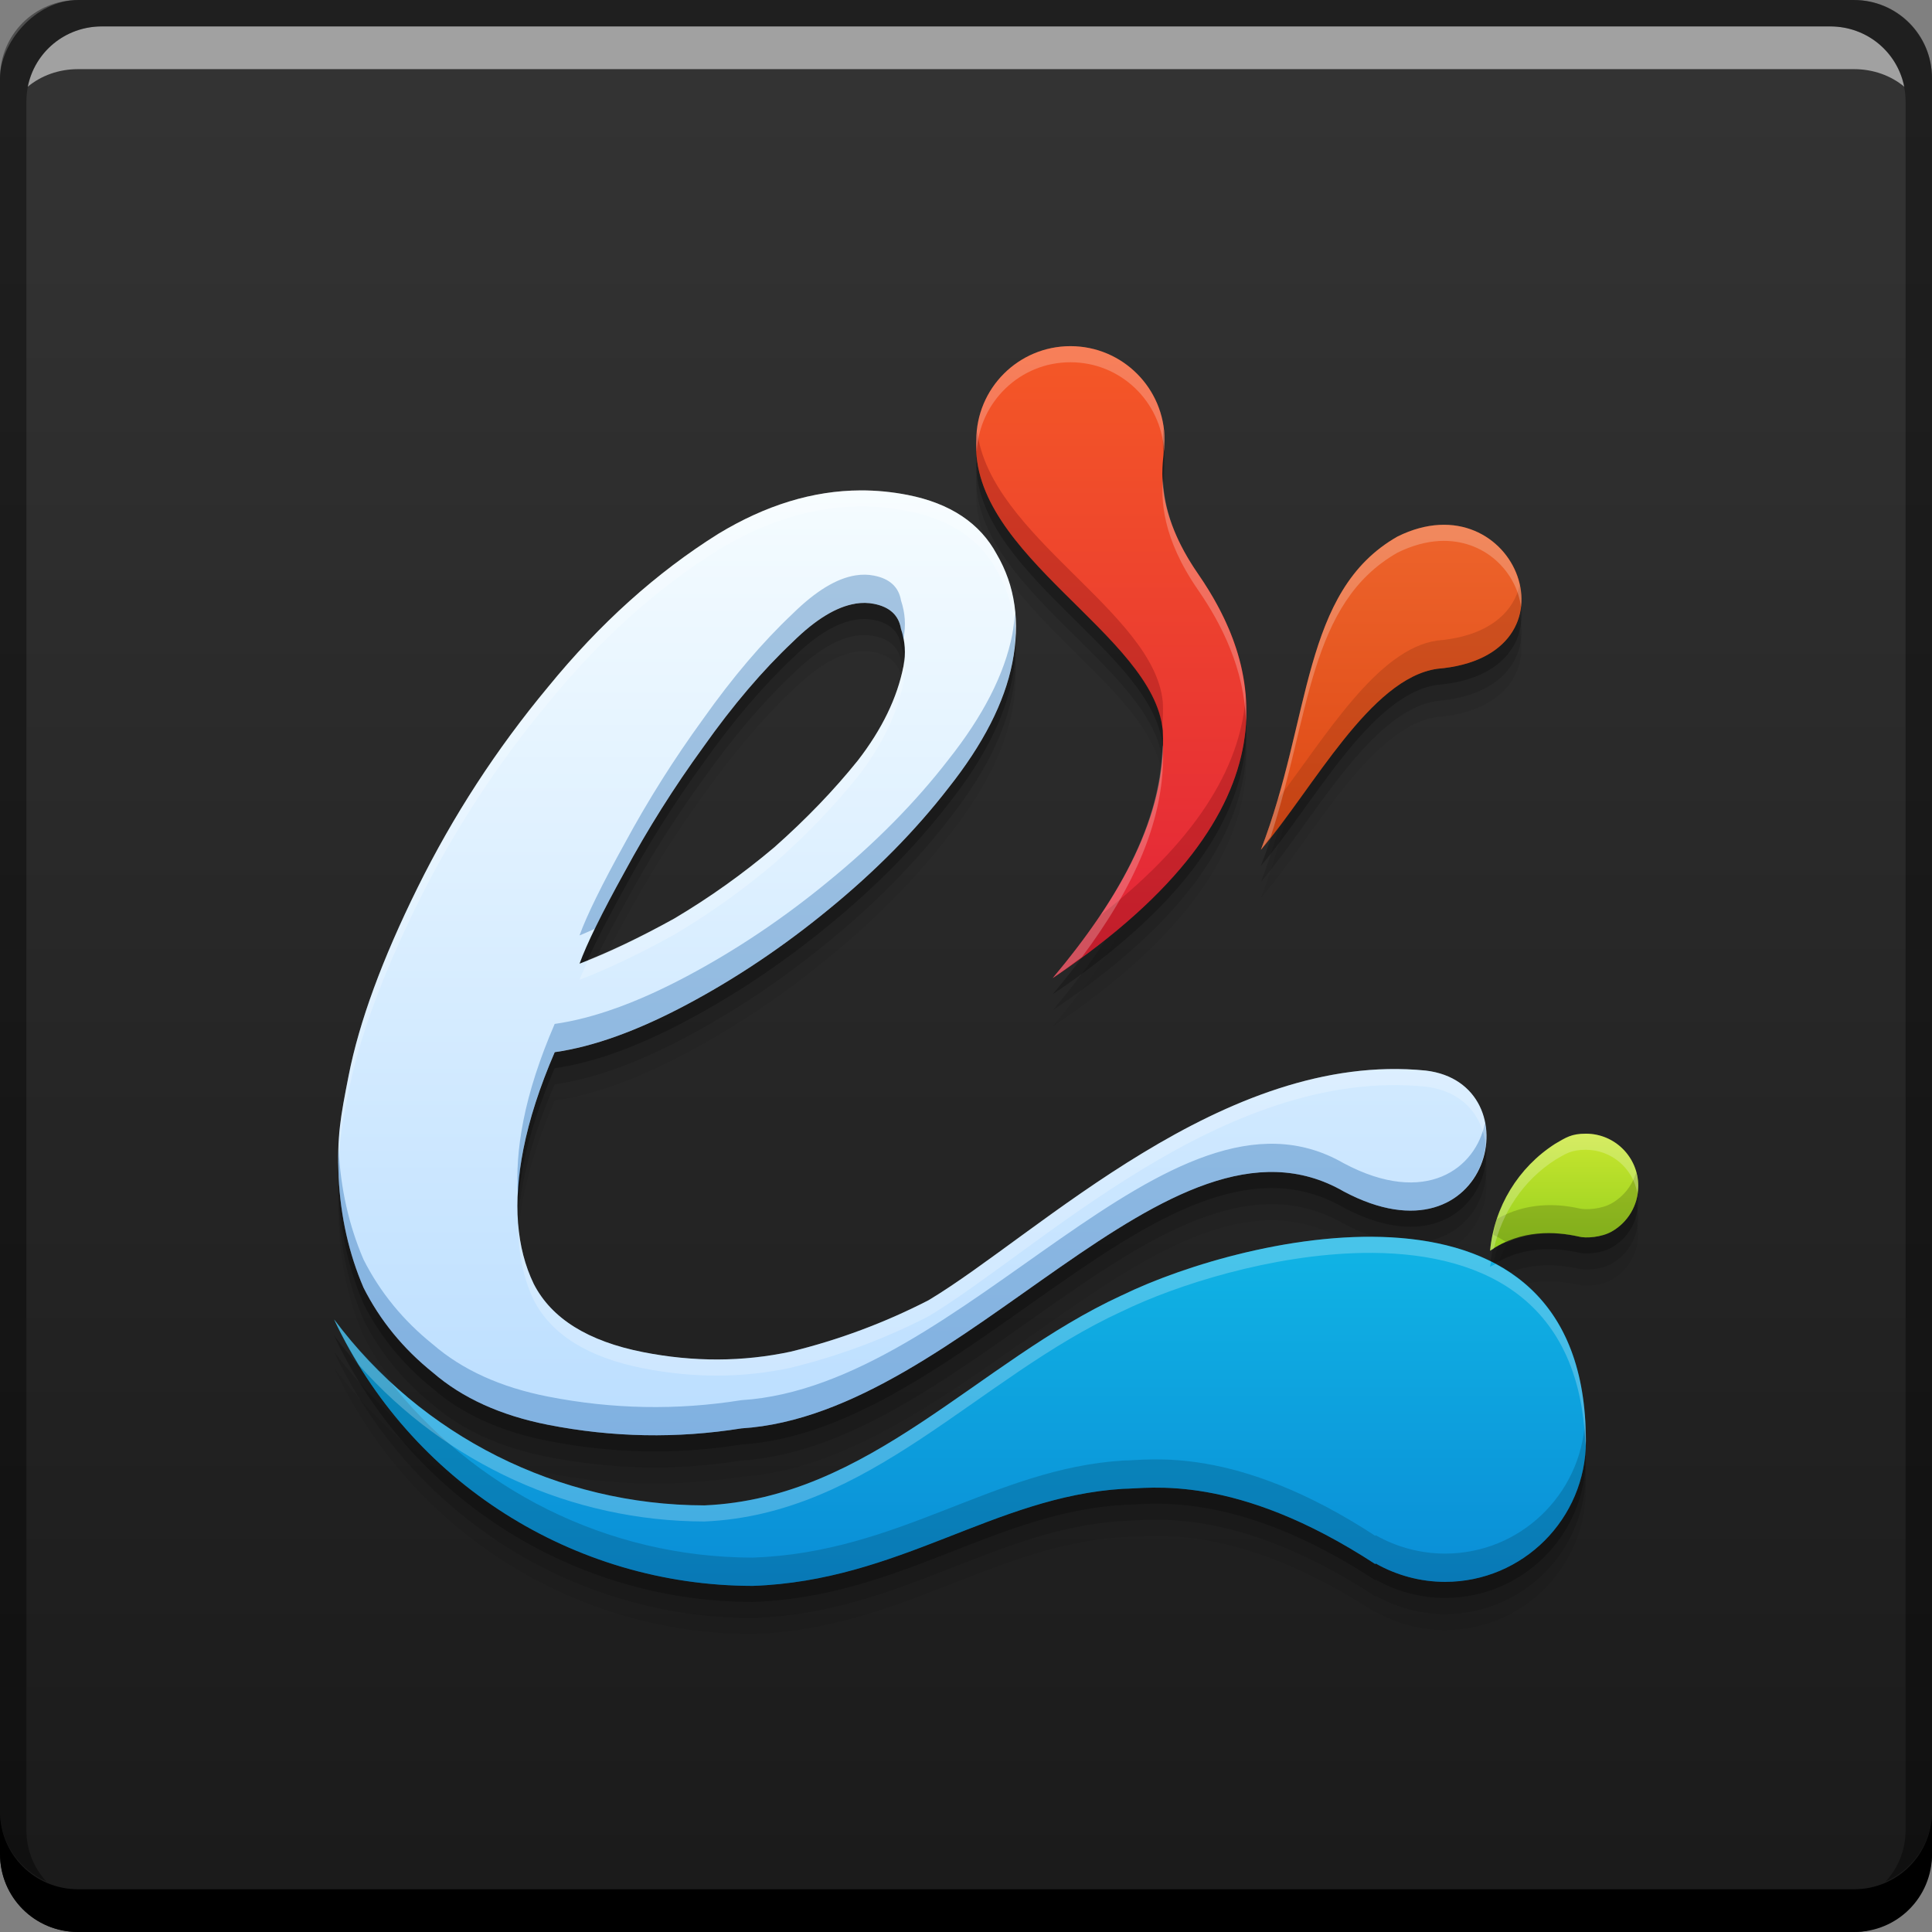 <?xml version="1.0" encoding="UTF-8" standalone="no"?>
<!-- Created with Inkscape (http://www.inkscape.org/) -->

<svg
   xmlns:dc="http://purl.org/dc/elements/1.1/"
   xmlns:cc="http://creativecommons.org/ns#"
   xmlns:rdf="http://www.w3.org/1999/02/22-rdf-syntax-ns#"
   xmlns:svg="http://www.w3.org/2000/svg"
   xmlns="http://www.w3.org/2000/svg"
   xmlns:xlink="http://www.w3.org/1999/xlink"
   xmlns:sodipodi="http://sodipodi.sourceforge.net/DTD/sodipodi-0.dtd"
   xmlns:inkscape="http://www.inkscape.org/namespaces/inkscape"
   width="48"
   height="48"
   id="svg5453"
   version="1.1"
   inkscape:version="0.48+devel r12923"
   sodipodi:docname="elegance-colors.svg">
  <rect width="100%" height="100%" fill="#808080" stroke="none"/>
  <defs
     id="defs5455">
    <linearGradient
       id="linearGradient4212">
      <stop
         style="stop-color:#b9ddff;stop-opacity:1"
         offset="0"
         id="stop4214" />
      <stop
         style="stop-color:#f5fcff;stop-opacity:1"
         offset="1"
         id="stop4216" />
    </linearGradient>
    <linearGradient
       id="linearGradient908">
      <stop
         id="stop910"
         offset="0"
         style="stop-color:#1a1a1a;stop-opacity:1" />
      <stop
         id="stop912"
         offset="1"
         style="stop-color:#333333;stop-opacity:1" />
    </linearGradient>
    <linearGradient
       id="linearGradient4093"
       inkscape:collect="always">
      <stop
         id="stop4095"
         offset="0"
         style="stop-color:#94cf1f;stop-opacity:1" />
      <stop
         id="stop4097"
         offset="1"
         style="stop-color:#c8e62f;stop-opacity:1" />
    </linearGradient>
    <linearGradient
       id="linearGradient877"
       inkscape:collect="always">
      <stop
         id="stop879"
         offset="0"
         style="stop-color:#0a8dd6;stop-opacity:1" />
      <stop
         id="stop881"
         offset="1"
         style="stop-color:#10b2e4;stop-opacity:1" />
    </linearGradient>
    <linearGradient
       id="linearGradient3795-1">
      <stop
         id="stop3797-2"
         offset="0"
         style="stop-color:#dd4814;stop-opacity:1" />
      <stop
         id="stop3799-7"
         offset="1"
         style="stop-color:#ed632b;stop-opacity:1" />
    </linearGradient>
    <linearGradient
       id="linearGradient1480"
       inkscape:collect="always">
      <stop
         id="stop1482"
         offset="0"
         style="stop-color:#e3223a;stop-opacity:1" />
      <stop
         id="stop1484"
         offset="1"
         style="stop-color:#f45826;stop-opacity:1" />
    </linearGradient>
    <linearGradient
       inkscape:collect="always"
       xlink:href="#linearGradient908"
       id="linearGradient4424"
       gradientUnits="userSpaceOnUse"
       gradientTransform="translate(434.578,488.988)"
       x1="-26.978"
       y1="-1037.114"
       x2="-26.978"
       y2="-991.264" />
    <linearGradient
       inkscape:collect="always"
       xlink:href="#linearGradient877"
       id="linearGradient4180"
       x1="35.731"
       y1="39.4"
       x2="35.731"
       y2="31.295"
       gradientUnits="userSpaceOnUse" />
    <linearGradient
       inkscape:collect="always"
       xlink:href="#linearGradient4093"
       id="linearGradient4199"
       x1="424.324"
       y1="530.872"
       x2="424.324"
       y2="527.977"
       gradientUnits="userSpaceOnUse" />
    <linearGradient
       inkscape:collect="always"
       xlink:href="#linearGradient4212"
       id="linearGradient4243"
       x1="28.196"
       y1="36.51"
       x2="28.196"
       y2="12.114"
       gradientUnits="userSpaceOnUse" />
    <linearGradient
       inkscape:collect="always"
       xlink:href="#linearGradient1480"
       id="linearGradient4297"
       x1="27.268"
       y1="24.356"
       x2="27.268"
       y2="8.6"
       gradientUnits="userSpaceOnUse"
       gradientTransform="matrix(0.999,0,0,0.999,384.591,499.805)" />
    <linearGradient
       inkscape:collect="always"
       xlink:href="#linearGradient3795-1"
       id="linearGradient4314"
       gradientUnits="userSpaceOnUse"
       x1="423.032"
       y1="532.798"
       x2="424.324"
       y2="527.977"
       gradientTransform="matrix(1.534,-0.411,0.411,1.534,-448.046,-122.467)" />
  </defs>
  <sodipodi:namedview
     id="base"
     pagecolor="#ffffff"
     bordercolor="#666666"
     borderopacity="1.0"
     inkscape:pageopacity="0"
     inkscape:pageshadow="2"
     inkscape:zoom="2.7510873"
     inkscape:cx="-17.265325"
     inkscape:cy="39.877432"
     inkscape:document-units="px"
     inkscape:current-layer="layer1"
     showgrid="false"
     fit-margin-top="0"
     fit-margin-left="0"
     fit-margin-right="0"
     fit-margin-bottom="0"
     inkscape:window-width="1366"
     inkscape:window-height="669"
     inkscape:window-x="0"
     inkscape:window-y="26"
     inkscape:window-maximized="1">
    <sodipodi:guide
       position="8.6,8.6"
       orientation="-30.8,0"
       id="guide4430" />
    <sodipodi:guide
       position="8.6,39.4"
       orientation="0,30.8"
       id="guide4432" />
    <sodipodi:guide
       position="39.4,39.4"
       orientation="30.8,0"
       id="guide4434" />
    <sodipodi:guide
       position="39.4,8.6"
       orientation="0,-30.8"
       id="guide4436" />
  </sodipodi:namedview>
  <g
     inkscape:label="Capa 1"
     inkscape:groupmode="layer"
     id="layer1"
     transform="translate(-384.571,-499.798)">
    <rect
       transform="scale(1,-1)"
       ry="1.945"
       y="-547.798"
       x="384.571"
       height="48"
       width="48"
       id="rect4422"
       style="fill:url(#linearGradient4424);fill-opacity:1;stroke:none" />
    <path
       style="fill:#000000;fill-opacity:0.059;stroke:none"
       d="m 411.167,509.598 c -1.293,-6.5e-4 -2.34,1.047 -2.34,2.34 -0.163,2.862 4.415,4.832 4.633,7.209 0.102,2.086 -1.036,4.129 -2.734,6.152 6.37,-4.278 5.079,-7.92 3.611,-10.043 -1.075,-1.556 -0.895,-2.629 -0.844,-3.086 0.004,-0.031 0.002,-0.063 0.004,-0.088 0.004,-0.048 0.007,-0.096 0.008,-0.145 6.5e-4,-1.292 -1.046,-2.339 -2.338,-2.34 z m -5.221,3.584 c -1.176,0.005 -2.353,0.366 -3.531,1.08 -1.532,0.96 -2.943,2.228 -4.23,3.807 -1.28,1.539 -2.359,3.2 -3.238,4.98 -0.88,1.781 -1.451,3.336 -1.713,4.668 -0.208,1.058 -0.292,1.501 -0.25,2.527 0.05,0.987 0.256,1.901 0.619,2.746 0.41,0.813 0.985,1.516 1.723,2.109 0.73,0.632 1.682,1.065 2.857,1.297 1.607,0.316 3.21,0.345 4.806,0.09 5.542,-0.346 10.618,-8.396 14.964,-5.887 3.659,1.949 4.746,-2.681 2.039,-3.004 -5.023,-0.503 -9.616,4.063 -12.351,5.705 -1.087,0.559 -2.23,0.986 -3.428,1.279 -1.19,0.254 -2.41,0.259 -3.664,0.012 -1.371,-0.27 -2.277,-0.835 -2.719,-1.695 -0.433,-0.899 -0.52,-2.015 -0.258,-3.348 0.147,-0.744 0.406,-1.547 0.779,-2.41 0.963,-0.136 2.059,-0.532 3.287,-1.186 1.228,-0.654 2.4,-1.442 3.517,-2.361 1.164,-0.951 2.155,-1.956 2.975,-3.016 0.866,-1.091 1.395,-2.128 1.588,-3.107 0.201,-1.019 0.072,-1.917 -0.385,-2.699 -0.417,-0.774 -1.155,-1.266 -2.213,-1.475 -0.392,-0.077 -0.784,-0.115 -1.176,-0.113 z m 14.382,0.857 c -0.322,0.017 -0.67,0.107 -1.037,0.289 -2.386,1.358 -2.133,4.521 -3.394,7.783 1.304,-1.528 2.716,-4.261 4.383,-4.498 3.23,-0.266 2.3,-3.696 0.049,-3.574 z m -14.502,1.955 c 0.158,-0.025 0.31,-0.023 0.457,0.006 0.392,0.077 0.616,0.284 0.672,0.621 0.103,0.305 0.124,0.614 0.062,0.928 -0.154,0.784 -0.532,1.565 -1.133,2.342 -0.593,0.738 -1.285,1.457 -2.074,2.156 -0.781,0.66 -1.609,1.25 -2.484,1.769 -0.868,0.48 -1.653,0.855 -2.357,1.123 0.179,-0.494 0.552,-1.255 1.121,-2.283 0.576,-1.067 1.226,-2.099 1.951,-3.096 0.733,-1.036 1.475,-1.908 2.225,-2.615 0.568,-0.56 1.088,-0.876 1.561,-0.951 z m 18.144,13.17 c -0.363,0 -0.493,0.095 -0.762,0.25 -0.92,0.59 -1.517,1.57 -1.619,2.658 0.776,-0.536 1.623,-0.483 2.209,-0.352 0.172,0.046 0.564,0.018 0.818,-0.129 0.391,-0.224 0.655,-0.646 0.654,-1.129 -6.5e-4,-0.718 -0.583,-1.299 -1.301,-1.299 z m -5.547,2.562 c -2.243,0.039 -4.619,0.789 -5.98,1.453 -0.002,8.5e-4 -0.004,10e-4 -0.006,0.002 -3.573,1.644 -6.256,5.042 -10.367,5.217 -3.623,-0.005 -7.031,-1.716 -9.199,-4.619 1.891,4.034 5.943,6.613 10.398,6.619 3.652,-0.126 5.984,-2.212 9.201,-2.412 0.637,0 2.774,-0.412 6.269,1.871 l 0.008,-0.016 c 0.525,0.298 1.119,0.456 1.723,0.457 1.933,0 3.5,-1.567 3.5,-3.5 0,-3.996 -2.663,-5.122 -5.547,-5.072 z"
       id="path4335"
       inkscape:connector-curvature="0" />
    <path
       inkscape:connector-curvature="0"
       id="path4333"
       d="m 411.167,509.198 c -1.293,-6.5e-4 -2.34,1.047 -2.34,2.34 -0.163,2.862 4.415,4.832 4.633,7.209 0.102,2.086 -1.036,4.129 -2.734,6.152 6.37,-4.278 5.079,-7.92 3.611,-10.043 -1.075,-1.556 -0.895,-2.629 -0.844,-3.086 0.004,-0.031 0.002,-0.063 0.004,-0.088 0.004,-0.048 0.007,-0.096 0.008,-0.145 6.5e-4,-1.292 -1.046,-2.339 -2.338,-2.34 z m -5.221,3.584 c -1.176,0.005 -2.353,0.366 -3.531,1.08 -1.532,0.96 -2.943,2.228 -4.23,3.807 -1.28,1.539 -2.359,3.2 -3.238,4.98 -0.88,1.781 -1.451,3.336 -1.713,4.668 -0.208,1.058 -0.292,1.501 -0.25,2.527 0.05,0.987 0.256,1.901 0.619,2.746 0.41,0.813 0.985,1.516 1.723,2.109 0.73,0.632 1.682,1.065 2.857,1.297 1.607,0.316 3.21,0.345 4.806,0.09 5.542,-0.346 10.618,-8.396 14.964,-5.887 3.659,1.949 4.746,-2.681 2.039,-3.004 -5.023,-0.503 -9.616,4.063 -12.351,5.705 -1.087,0.559 -2.23,0.986 -3.428,1.279 -1.19,0.254 -2.41,0.259 -3.664,0.012 -1.371,-0.27 -2.277,-0.835 -2.719,-1.695 -0.433,-0.899 -0.52,-2.015 -0.258,-3.348 0.147,-0.744 0.406,-1.547 0.779,-2.41 0.963,-0.136 2.059,-0.532 3.287,-1.186 1.228,-0.654 2.4,-1.442 3.517,-2.361 1.164,-0.951 2.155,-1.956 2.975,-3.016 0.866,-1.091 1.395,-2.128 1.588,-3.107 0.201,-1.019 0.072,-1.917 -0.385,-2.699 -0.417,-0.774 -1.155,-1.266 -2.213,-1.475 -0.392,-0.077 -0.784,-0.115 -1.176,-0.113 z m 14.382,0.857 c -0.322,0.017 -0.67,0.107 -1.037,0.289 -2.386,1.358 -2.133,4.521 -3.394,7.783 1.304,-1.528 2.716,-4.261 4.383,-4.498 3.23,-0.266 2.3,-3.696 0.049,-3.574 z m -14.502,1.955 c 0.158,-0.025 0.31,-0.023 0.457,0.006 0.392,0.077 0.616,0.284 0.672,0.621 0.103,0.305 0.124,0.614 0.062,0.928 -0.154,0.784 -0.532,1.565 -1.133,2.342 -0.593,0.738 -1.285,1.457 -2.074,2.156 -0.781,0.66 -1.609,1.25 -2.484,1.769 -0.868,0.48 -1.653,0.855 -2.357,1.123 0.179,-0.494 0.552,-1.255 1.121,-2.283 0.576,-1.067 1.226,-2.099 1.951,-3.096 0.733,-1.036 1.475,-1.908 2.225,-2.615 0.568,-0.56 1.088,-0.876 1.561,-0.951 z m 18.144,13.17 c -0.363,0 -0.493,0.095 -0.762,0.25 -0.92,0.59 -1.517,1.57 -1.619,2.658 0.776,-0.536 1.623,-0.483 2.209,-0.352 0.172,0.046 0.564,0.018 0.818,-0.129 0.391,-0.224 0.655,-0.646 0.654,-1.129 -6.5e-4,-0.718 -0.583,-1.299 -1.301,-1.299 z m -5.547,2.562 c -2.243,0.039 -4.619,0.789 -5.98,1.453 -0.002,8.5e-4 -0.004,10e-4 -0.006,0.002 -3.573,1.644 -6.256,5.042 -10.367,5.217 -3.623,-0.005 -7.031,-1.716 -9.199,-4.619 1.891,4.034 5.943,6.613 10.398,6.619 3.652,-0.126 5.984,-2.212 9.201,-2.412 0.637,0 2.774,-0.412 6.269,1.871 l 0.008,-0.016 c 0.525,0.298 1.119,0.456 1.723,0.457 1.933,0 3.5,-1.567 3.5,-3.5 0,-3.996 -2.663,-5.122 -5.547,-5.072 z"
       style="fill:#000000;fill-opacity:0.118;stroke:none" />
    <path
       style="fill:#000000;fill-opacity:0.235;stroke:none"
       d="m 411.167,508.798 c -1.293,-6.5e-4 -2.34,1.047 -2.34,2.34 -0.163,2.862 4.415,4.832 4.633,7.209 0.102,2.086 -1.036,4.129 -2.734,6.152 6.37,-4.278 5.079,-7.92 3.611,-10.043 -1.075,-1.556 -0.895,-2.629 -0.844,-3.086 0.004,-0.031 0.002,-0.063 0.004,-0.088 0.004,-0.048 0.007,-0.096 0.008,-0.145 6.5e-4,-1.292 -1.046,-2.339 -2.338,-2.34 z m -5.221,3.584 c -1.176,0.005 -2.353,0.366 -3.531,1.08 -1.532,0.96 -2.943,2.228 -4.23,3.807 -1.28,1.539 -2.359,3.2 -3.238,4.98 -0.88,1.781 -1.451,3.336 -1.713,4.668 -0.208,1.058 -0.292,1.501 -0.25,2.527 0.05,0.987 0.256,1.901 0.619,2.746 0.41,0.813 0.985,1.516 1.723,2.109 0.73,0.632 1.682,1.065 2.857,1.297 1.607,0.316 3.21,0.345 4.806,0.09 5.542,-0.346 10.618,-8.396 14.964,-5.887 3.659,1.949 4.746,-2.681 2.039,-3.004 -5.023,-0.503 -9.616,4.063 -12.351,5.705 -1.087,0.559 -2.23,0.986 -3.428,1.279 -1.19,0.254 -2.41,0.259 -3.664,0.012 -1.371,-0.27 -2.277,-0.835 -2.719,-1.695 -0.433,-0.899 -0.52,-2.015 -0.258,-3.348 0.147,-0.744 0.406,-1.547 0.779,-2.41 0.963,-0.136 2.059,-0.532 3.287,-1.186 1.228,-0.654 2.4,-1.442 3.517,-2.361 1.164,-0.951 2.155,-1.956 2.975,-3.016 0.866,-1.091 1.395,-2.128 1.588,-3.107 0.201,-1.019 0.072,-1.917 -0.385,-2.699 -0.417,-0.774 -1.155,-1.266 -2.213,-1.475 -0.392,-0.077 -0.784,-0.115 -1.176,-0.113 z m 14.382,0.857 c -0.322,0.017 -0.67,0.107 -1.037,0.289 -2.386,1.358 -2.133,4.521 -3.394,7.783 1.304,-1.528 2.716,-4.261 4.383,-4.498 3.23,-0.266 2.3,-3.696 0.049,-3.574 z m -14.502,1.955 c 0.158,-0.025 0.31,-0.023 0.457,0.006 0.392,0.077 0.616,0.284 0.672,0.621 0.103,0.305 0.124,0.614 0.062,0.928 -0.154,0.784 -0.532,1.565 -1.133,2.342 -0.593,0.738 -1.285,1.457 -2.074,2.156 -0.781,0.66 -1.609,1.25 -2.484,1.769 -0.868,0.48 -1.653,0.855 -2.357,1.123 0.179,-0.494 0.552,-1.255 1.121,-2.283 0.576,-1.067 1.226,-2.099 1.951,-3.096 0.733,-1.036 1.475,-1.908 2.225,-2.615 0.568,-0.56 1.088,-0.876 1.561,-0.951 z m 18.144,13.17 c -0.363,0 -0.493,0.095 -0.762,0.25 -0.92,0.59 -1.517,1.57 -1.619,2.658 0.776,-0.536 1.623,-0.483 2.209,-0.352 0.172,0.046 0.564,0.018 0.818,-0.129 0.391,-0.224 0.655,-0.646 0.654,-1.129 -6.5e-4,-0.718 -0.583,-1.299 -1.301,-1.299 z m -5.547,2.562 c -2.243,0.039 -4.619,0.789 -5.98,1.453 -0.002,8.5e-4 -0.004,10e-4 -0.006,0.002 -3.573,1.644 -6.256,5.042 -10.367,5.217 -3.623,-0.005 -7.031,-1.716 -9.199,-4.619 1.891,4.034 5.943,6.613 10.398,6.619 3.652,-0.126 5.984,-2.212 9.201,-2.412 0.637,0 2.774,-0.412 6.269,1.871 l 0.008,-0.016 c 0.525,0.298 1.119,0.456 1.723,0.457 1.933,0 3.5,-1.567 3.5,-3.5 0,-3.996 -2.663,-5.122 -5.547,-5.072 z"
       id="path4316"
       inkscape:connector-curvature="0" />
    <path
       inkscape:connector-curvature="0"
       style="fill:#000000;fill-opacity:1;stroke:none"
       d="m 384.571,544.798 0,1.062 c 0,1.077 0.86,1.938 1.938,1.938 l 44.125,0 c 1.077,0 1.938,-0.86 1.938,-1.938 l 0,-1.062 c 0,1.077 -0.86,1.938 -1.938,1.938 l -44.125,0 C 385.432,546.735 384.571,545.875 384.571,544.798 Z"
       id="rect846" />
    <path
       inkscape:connector-curvature="0"
       style="fill:#ffffff;fill-opacity:0.537;stroke:none"
       d="m 387.103,500.454 c -0.917,0 -1.671,0.639 -1.844,1.5 0.336,-0.28 0.775,-0.438 1.25,-0.438 l 44.125,0 c 0.475,0 0.914,0.158 1.25,0.438 -0.173,-0.861 -0.927,-1.5 -1.844,-1.5 L 387.103,500.454 Z"
       id="path7515" />
    <path
       inkscape:connector-curvature="0"
       style="fill:#000000;fill-opacity:0.392;stroke:none"
       d="m 386.509,499.798 c -1.077,0 -1.938,0.86 -1.938,1.938 l 0,43.062 c 0,0.793 0.48,1.449 1.156,1.75 -0.309,-0.333 -0.5,-0.782 -0.5,-1.281 l 0,-42.938 c 0,-1.048 0.827,-1.875 1.875,-1.875 l 42.938,0 c 1.048,0 1.875,0.827 1.875,1.875 l 0,42.938 c 0,0.499 -0.191,0.948 -0.5,1.281 0.676,-0.301 1.156,-0.957 1.156,-1.75 l 0,-43.062 c 0,-1.077 -0.86,-1.938 -1.938,-1.938 L 386.509,499.798 Z"
       id="rect4280" />
    <path
       style="fill:url(#linearGradient4180);fill-opacity:1;stroke:none"
       d="m 27.873,32.182 c -18.582,10.546 -9.291,5.273 0,0 z m 0,0 c -0.002,8.55e-4 -0.004,0.001 -0.006,0.002 -3.573,1.644 -6.256,5.042 -10.367,5.217 -3.623,-0.005 -7.032,-1.716 -9.199,-4.619 1.891,4.035 5.943,6.614 10.398,6.619 3.652,-0.126 5.984,-2.212 9.201,-2.412 0.638,0 2.774,-0.412 6.27,1.871 l 0.008,-0.016 c 0.525,0.298 1.119,0.456 1.723,0.457 1.933,0 3.5,-1.567 3.5,-3.5 0,-7.104 -8.417,-5.138 -11.527,-3.619 z"
       transform="translate(384.571,499.798)"
       id="path4142"
       inkscape:connector-curvature="0"
       sodipodi:nodetypes="cccccccccccccc" />
    <path
       style="fill:url(#linearGradient4199);fill-opacity:1;stroke:none"
       d="m 423.972,527.964 c 0.718,-4.3e-4 1.3,0.581 1.301,1.299 3e-4,0.483 -0.263,0.905 -0.654,1.129 -0.254,0.147 -0.648,0.175 -0.819,0.129 -0.586,-0.131 -1.432,-0.184 -2.208,0.351 0.102,-1.088 0.699,-2.069 1.619,-2.658 0.269,-0.155 0.399,-0.25 0.762,-0.25 z"
       id="path4185"
       inkscape:connector-curvature="0"
       sodipodi:nodetypes="cccccccc" />
    <path
       style="fill:url(#linearGradient4243);fill-opacity:1;stroke:none"
       d="m 21.375,12.184 c -1.176,0.005 -2.353,0.366 -3.531,1.08 -1.532,0.96 -2.943,2.228 -4.23,3.807 -1.28,1.539 -2.359,3.2 -3.238,4.98 -0.88,1.781 -1.451,3.336 -1.713,4.668 -0.208,1.058 -0.292,1.501 -0.25,2.527 0.05,0.987 0.256,1.901 0.619,2.746 0.41,0.813 0.985,1.516 1.723,2.109 0.73,0.632 1.682,1.065 2.857,1.297 1.607,0.316 3.21,0.345 4.807,0.09 5.542,-0.346 10.619,-8.396 14.965,-5.887 3.659,1.949 4.746,-2.681 2.039,-3.003 -5.023,-0.503 -9.615,4.063 -12.351,5.705 -1.087,0.559 -2.23,0.986 -3.428,1.279 -1.19,0.254 -2.41,0.259 -3.664,0.012 -1.371,-0.27 -2.278,-0.835 -2.719,-1.695 -0.434,-0.899 -0.52,-2.015 -0.258,-3.348 0.147,-0.745 0.406,-1.547 0.779,-2.41 0.963,-0.136 2.059,-0.532 3.287,-1.186 1.228,-0.654 2.4,-1.442 3.518,-2.361 1.164,-0.951 2.155,-1.956 2.975,-3.016 0.866,-1.091 1.395,-2.128 1.588,-3.107 0.201,-1.019 0.072,-1.917 -0.385,-2.699 -0.417,-0.774 -1.155,-1.266 -2.213,-1.475 C 22.159,12.22 21.767,12.182 21.375,12.184 Z m -0.119,2.812 c 0.158,-0.025 0.31,-0.023 0.457,0.006 0.392,0.077 0.616,0.284 0.672,0.621 0.103,0.305 0.124,0.614 0.062,0.928 -0.154,0.784 -0.532,1.565 -1.133,2.342 -0.593,0.738 -1.285,1.457 -2.074,2.156 -0.781,0.66 -1.609,1.25 -2.484,1.77 -0.868,0.48 -1.653,0.855 -2.357,1.123 0.179,-0.494 0.552,-1.255 1.121,-2.283 0.576,-1.067 1.226,-2.099 1.951,-3.096 0.733,-1.036 1.475,-1.908 2.225,-2.615 0.568,-0.56 1.088,-0.876 1.561,-0.951 z"
       transform="translate(384.571,499.798)"
       id="path4201"
       inkscape:connector-curvature="0"
       sodipodi:nodetypes="sccsscccscccccccscsccscsscccccccccccsc" />
    <path
       style="fill:url(#linearGradient4297);fill-opacity:1;stroke:none"
       d="m 411.167,508.398 c -1.293,-6.5e-4 -2.341,1.047 -2.34,2.34 -0.163,2.862 4.416,4.832 4.633,7.209 0.102,2.086 -1.036,4.128 -2.734,6.151 6.37,-4.278 5.078,-7.919 3.61,-10.043 -1.075,-1.556 -0.894,-2.628 -0.843,-3.085 0.004,-0.031 0.002,-0.062 0.004,-0.088 0.004,-0.048 0.007,-0.096 0.008,-0.144 6.5e-4,-1.292 -1.046,-2.339 -2.338,-2.34 z"
       id="path4288"
       inkscape:connector-curvature="0"
       sodipodi:nodetypes="ccccsscccc" />
    <path
       sodipodi:nodetypes="ccccc"
       inkscape:connector-curvature="0"
       id="path4312"
       d="m 419.291,513.128 c 2.938,-1.456 4.68,2.982 0.988,3.286 -1.667,0.237 -3.078,2.968 -4.382,4.497 1.261,-3.262 1.008,-6.425 3.394,-7.783 z"
       style="fill:url(#linearGradient4314);fill-opacity:1;stroke:none" />
    <path
       style="fill:#1e1e1e;fill-opacity:0.314;stroke:none"
       d="m 413.478,510.454 c -0.019,0.176 -0.022,0.406 0,0.689 0.006,-0.054 0.011,-0.13 0.016,-0.174 0.004,-0.031 0.002,-0.063 0.004,-0.088 0.004,-0.048 0.007,-0.096 0.008,-0.145 5e-5,-0.097 -0.016,-0.189 -0.027,-0.283 z"
       id="path4116" />
    <path
       style="fill:#7e0e12;fill-opacity:0.314;stroke:none"
       d="m 408.849,510.521 c -0.007,0.073 -0.021,0.142 -0.021,0.217 -0.162,2.834 4.319,4.793 4.619,7.139 0.014,-0.21 0.024,-0.42 0.014,-0.631 -0.205,-2.241 -4.28,-4.119 -4.611,-6.725 z"
       id="path4114" />
    <path
       style="fill:#0052a0;fill-opacity:0.314;stroke:none"
       d="m 405.827,514.093 c -0.473,0.075 -0.992,0.391 -1.561,0.951 -0.75,0.707 -1.492,1.579 -2.225,2.615 -0.725,0.997 -1.375,2.029 -1.951,3.096 -0.569,1.028 -0.942,1.789 -1.121,2.283 0.12,-0.046 0.256,-0.112 0.381,-0.164 0.193,-0.4 0.433,-0.863 0.74,-1.418 0.576,-1.067 1.226,-2.099 1.951,-3.096 0.733,-1.036 1.475,-1.908 2.225,-2.615 0.568,-0.56 1.088,-0.876 1.561,-0.951 0.158,-0.025 0.31,-0.023 0.457,0.006 0.392,0.077 0.616,0.284 0.672,0.621 0.029,0.087 0.037,0.174 0.053,0.262 0.002,-0.012 0.007,-0.023 0.01,-0.035 0.062,-0.313 0.04,-0.623 -0.062,-0.928 -0.056,-0.337 -0.28,-0.544 -0.672,-0.621 -0.147,-0.029 -0.299,-0.031 -0.457,-0.006 z"
       id="path4112" />
    <path
       style="fill:#903510;fill-opacity:0.314;stroke:none"
       d="m 422.327,514.333 c -0.154,0.677 -0.773,1.274 -2.047,1.379 -1.492,0.212 -2.774,2.388 -3.963,3.945 -0.121,0.414 -0.257,0.833 -0.42,1.254 1.304,-1.528 2.716,-4.261 4.383,-4.498 1.707,-0.141 2.245,-1.163 2.047,-2.08 z"
       id="path4110" />
    <path
       style="fill:#0052a0;fill-opacity:0.314;stroke:none"
       d="m 409.784,515.028 c -0.015,0.178 -0.028,0.354 -0.064,0.539 -0.193,0.98 -0.722,2.016 -1.588,3.107 -0.819,1.06 -1.81,2.064 -2.975,3.016 -1.117,0.92 -2.29,1.708 -3.518,2.361 -1.228,0.654 -2.324,1.049 -3.287,1.186 -0.373,0.863 -0.633,1.666 -0.779,2.41 -0.132,0.67 -0.175,1.285 -0.131,1.846 0.015,-0.364 0.051,-0.741 0.131,-1.145 0.147,-0.745 0.406,-1.547 0.779,-2.41 0.963,-0.136 2.059,-0.532 3.287,-1.186 1.228,-0.654 2.4,-1.442 3.518,-2.361 1.164,-0.951 2.155,-1.956 2.975,-3.016 0.866,-1.091 1.395,-2.128 1.588,-3.107 0.086,-0.437 0.1,-0.847 0.064,-1.24 z"
       id="path4108" />
    <path
       style="fill:#7e0e12;fill-opacity:0.314;stroke:none"
       d="m 415.521,517.081 c -0.105,1.595 -1.032,3.446 -3.615,5.461 -0.35,0.52 -0.745,1.039 -1.18,1.557 3.953,-2.654 4.954,-5.064 4.795,-7.018 z"
       id="path4106" />
    <path
       style="fill:#0052a0;fill-opacity:0.314;stroke:none"
       d="m 421.464,527.698 c -0.223,1.122 -1.462,2.091 -3.51,1 -4.346,-2.509 -9.423,5.541 -14.965,5.887 -1.597,0.255 -3.2,0.226 -4.807,-0.09 -1.176,-0.231 -2.127,-0.665 -2.857,-1.297 -0.738,-0.593 -1.313,-1.296 -1.723,-2.109 -0.363,-0.845 -0.569,-1.759 -0.619,-2.746 -0.001,-0.03 0.001,-0.051 0,-0.08 -0.009,0.232 -0.013,0.479 0,0.781 0.05,0.987 0.256,1.901 0.619,2.746 0.41,0.813 0.985,1.516 1.723,2.109 0.73,0.632 1.682,1.065 2.857,1.297 1.607,0.316 3.21,0.345 4.807,0.09 5.542,-0.346 10.619,-8.396 14.965,-5.887 2.473,1.317 3.763,-0.369 3.51,-1.701 z"
       id="path4104" />
    <path
       style="fill:#506711;fill-opacity:0.314;stroke:none"
       d="m 425.22,528.923 c -0.094,0.327 -0.312,0.601 -0.602,0.768 -0.254,0.147 -0.647,0.175 -0.818,0.129 -0.545,-0.122 -1.315,-0.157 -2.045,0.268 -0.041,0.124 -0.053,0.258 -0.08,0.387 0.113,0.059 0.224,0.12 0.33,0.188 0.652,-0.284 1.312,-0.249 1.795,-0.141 0.172,0.046 0.564,0.018 0.818,-0.129 0.391,-0.224 0.655,-0.646 0.654,-1.129 -1e-4,-0.119 -0.023,-0.231 -0.053,-0.34 z"
       id="path4102" />
    <path
       style="fill:#064d72;fill-opacity:0.314;stroke:none"
       d="m 392.872,532.579 c 1.891,4.035 5.943,6.614 10.398,6.619 3.652,-0.126 5.984,-2.212 9.201,-2.412 0.637,0 2.774,-0.412 6.27,1.871 l 0.008,-0.016 c 0.525,0.298 1.119,0.456 1.723,0.457 1.933,0 3.5,-1.567 3.5,-3.5 0,-0.17 -0.012,-0.328 -0.021,-0.488 -0.112,1.832 -1.618,3.287 -3.479,3.287 -0.604,-0.001 -1.197,-0.159 -1.723,-0.457 l -0.008,0.016 c -3.496,-2.283 -5.632,-1.871 -6.27,-1.871 -3.217,0.201 -5.549,2.287 -9.201,2.412 -3.604,-0.005 -6.942,-1.693 -9.088,-4.473 -0.47,-0.446 -0.917,-0.918 -1.311,-1.445 z"
       id="path4337" />
    <path
       style="fill:#ffffff;fill-opacity:0.235;stroke:none"
       d="M 26.596 8.6 C 25.303 8.599 24.255 9.647 24.256 10.939 C 24.25 11.034 24.263 11.125 24.268 11.217 C 24.332 9.983 25.345 8.999 26.596 9 C 27.839 9 28.846 9.973 28.92 11.197 C 28.921 11.191 28.921 11.178 28.922 11.172 C 28.926 11.141 28.924 11.109 28.926 11.084 C 28.93 11.036 28.933 10.988 28.934 10.939 C 28.934 9.648 27.887 8.6 26.596 8.6 z M 28.895 11.867 C 28.847 12.415 28.865 13.354 29.766 14.658 C 30.359 15.516 30.914 16.626 30.955 17.922 C 31.033 16.451 30.419 15.204 29.766 14.258 C 29.054 13.228 28.908 12.435 28.895 11.867 z M 21.375 12.184 C 20.199 12.189 19.022 12.549 17.844 13.264 C 16.312 14.224 14.901 15.492 13.613 17.07 C 12.333 18.609 11.255 20.27 10.375 22.051 C 9.495 23.831 8.924 25.386 8.662 26.719 C 8.48 27.645 8.399 28.12 8.408 28.908 C 8.428 28.332 8.511 27.886 8.662 27.119 C 8.924 25.787 9.495 24.232 10.375 22.451 C 11.255 20.671 12.333 19.01 13.613 17.471 C 14.901 15.893 16.312 14.624 17.844 13.664 C 19.022 12.95 20.199 12.589 21.375 12.584 C 21.767 12.582 22.159 12.62 22.551 12.697 C 23.609 12.906 24.346 13.398 24.764 14.172 C 25.059 14.678 25.202 15.238 25.223 15.844 C 25.271 15.08 25.124 14.388 24.764 13.771 C 24.346 12.997 23.609 12.505 22.551 12.297 C 22.159 12.22 21.767 12.182 21.375 12.184 z M 35.758 13.041 C 35.436 13.058 35.088 13.148 34.721 13.33 C 32.334 14.688 32.587 17.851 31.326 21.113 C 31.405 21.02 31.488 20.894 31.568 20.793 C 32.549 17.795 32.511 14.988 34.721 13.73 C 35.088 13.549 35.436 13.459 35.758 13.441 C 36.878 13.381 37.671 14.199 37.787 15.07 C 37.901 14.07 37.049 12.971 35.758 13.041 z M 22.459 16.385 C 22.453 16.44 22.458 16.495 22.447 16.551 C 22.293 17.334 21.915 18.115 21.314 18.893 C 20.721 19.631 20.029 20.349 19.24 21.049 C 18.459 21.709 17.631 22.299 16.756 22.818 C 15.972 23.252 15.265 23.587 14.615 23.848 C 14.542 24.014 14.445 24.212 14.398 24.342 C 15.103 24.073 15.888 23.699 16.756 23.219 C 17.631 22.699 18.459 22.109 19.24 21.449 C 20.029 20.75 20.721 20.031 21.314 19.293 C 21.915 18.516 22.293 17.735 22.447 16.951 C 22.485 16.761 22.483 16.572 22.459 16.385 z M 28.881 18.51 C 28.844 20.471 27.754 22.395 26.154 24.301 C 26.416 24.125 26.644 23.951 26.881 23.777 C 28.164 22.056 28.975 20.318 28.889 18.549 C 28.887 18.536 28.882 18.523 28.881 18.51 z M 34.486 26.561 C 29.833 26.654 25.635 30.763 23.07 32.303 C 21.983 32.862 20.84 33.289 19.643 33.582 C 18.453 33.836 17.232 33.841 15.979 33.594 C 14.607 33.324 13.701 32.759 13.26 31.898 C 13.044 31.45 12.913 30.948 12.869 30.393 C 12.874 31.106 12.994 31.748 13.26 32.299 C 13.701 33.159 14.607 33.724 15.979 33.994 C 17.232 34.241 18.453 34.237 19.643 33.982 C 20.84 33.689 21.983 33.263 23.07 32.703 C 25.806 31.061 30.399 26.495 35.422 26.998 C 36.363 27.11 36.834 27.744 36.91 28.439 C 37.003 27.602 36.543 26.731 35.422 26.598 C 35.108 26.566 34.797 26.554 34.486 26.561 z M 39.4 28.166 C 39.037 28.166 38.907 28.261 38.639 28.416 C 37.719 29.006 37.121 29.986 37.02 31.074 C 37.05 31.053 37.082 31.047 37.113 31.027 C 37.318 30.124 37.849 29.323 38.639 28.816 C 38.907 28.661 39.037 28.566 39.4 28.566 C 40.041 28.566 40.57 29.031 40.678 29.641 C 40.686 29.582 40.701 29.526 40.701 29.465 C 40.701 28.747 40.118 28.166 39.4 28.166 z M 33.854 30.729 C 31.611 30.767 29.234 31.517 27.873 32.182 C 27.871 32.182 27.869 32.183 27.867 32.184 C 24.294 33.827 21.611 37.225 17.5 37.4 C 13.877 37.396 10.468 35.684 8.301 32.781 C 8.486 33.176 8.697 33.552 8.922 33.918 C 11.09 36.364 14.201 37.796 17.5 37.801 C 21.611 37.626 24.294 34.228 27.867 32.584 C 27.869 32.583 27.871 32.583 27.873 32.582 C 29.234 31.918 31.611 31.168 33.854 31.129 C 36.667 31.08 39.264 32.159 39.389 35.922 C 39.39 35.881 39.4 35.842 39.4 35.801 C 39.4 33.467 38.488 32.118 37.158 31.404 C 37.112 31.432 37.065 31.443 37.02 31.475 C 37.024 31.43 37.041 31.39 37.047 31.346 C 36.121 30.881 35.007 30.709 33.854 30.729 z "
       transform="translate(384.571,499.798)"
       id="path4118" />
  </g>
</svg>
